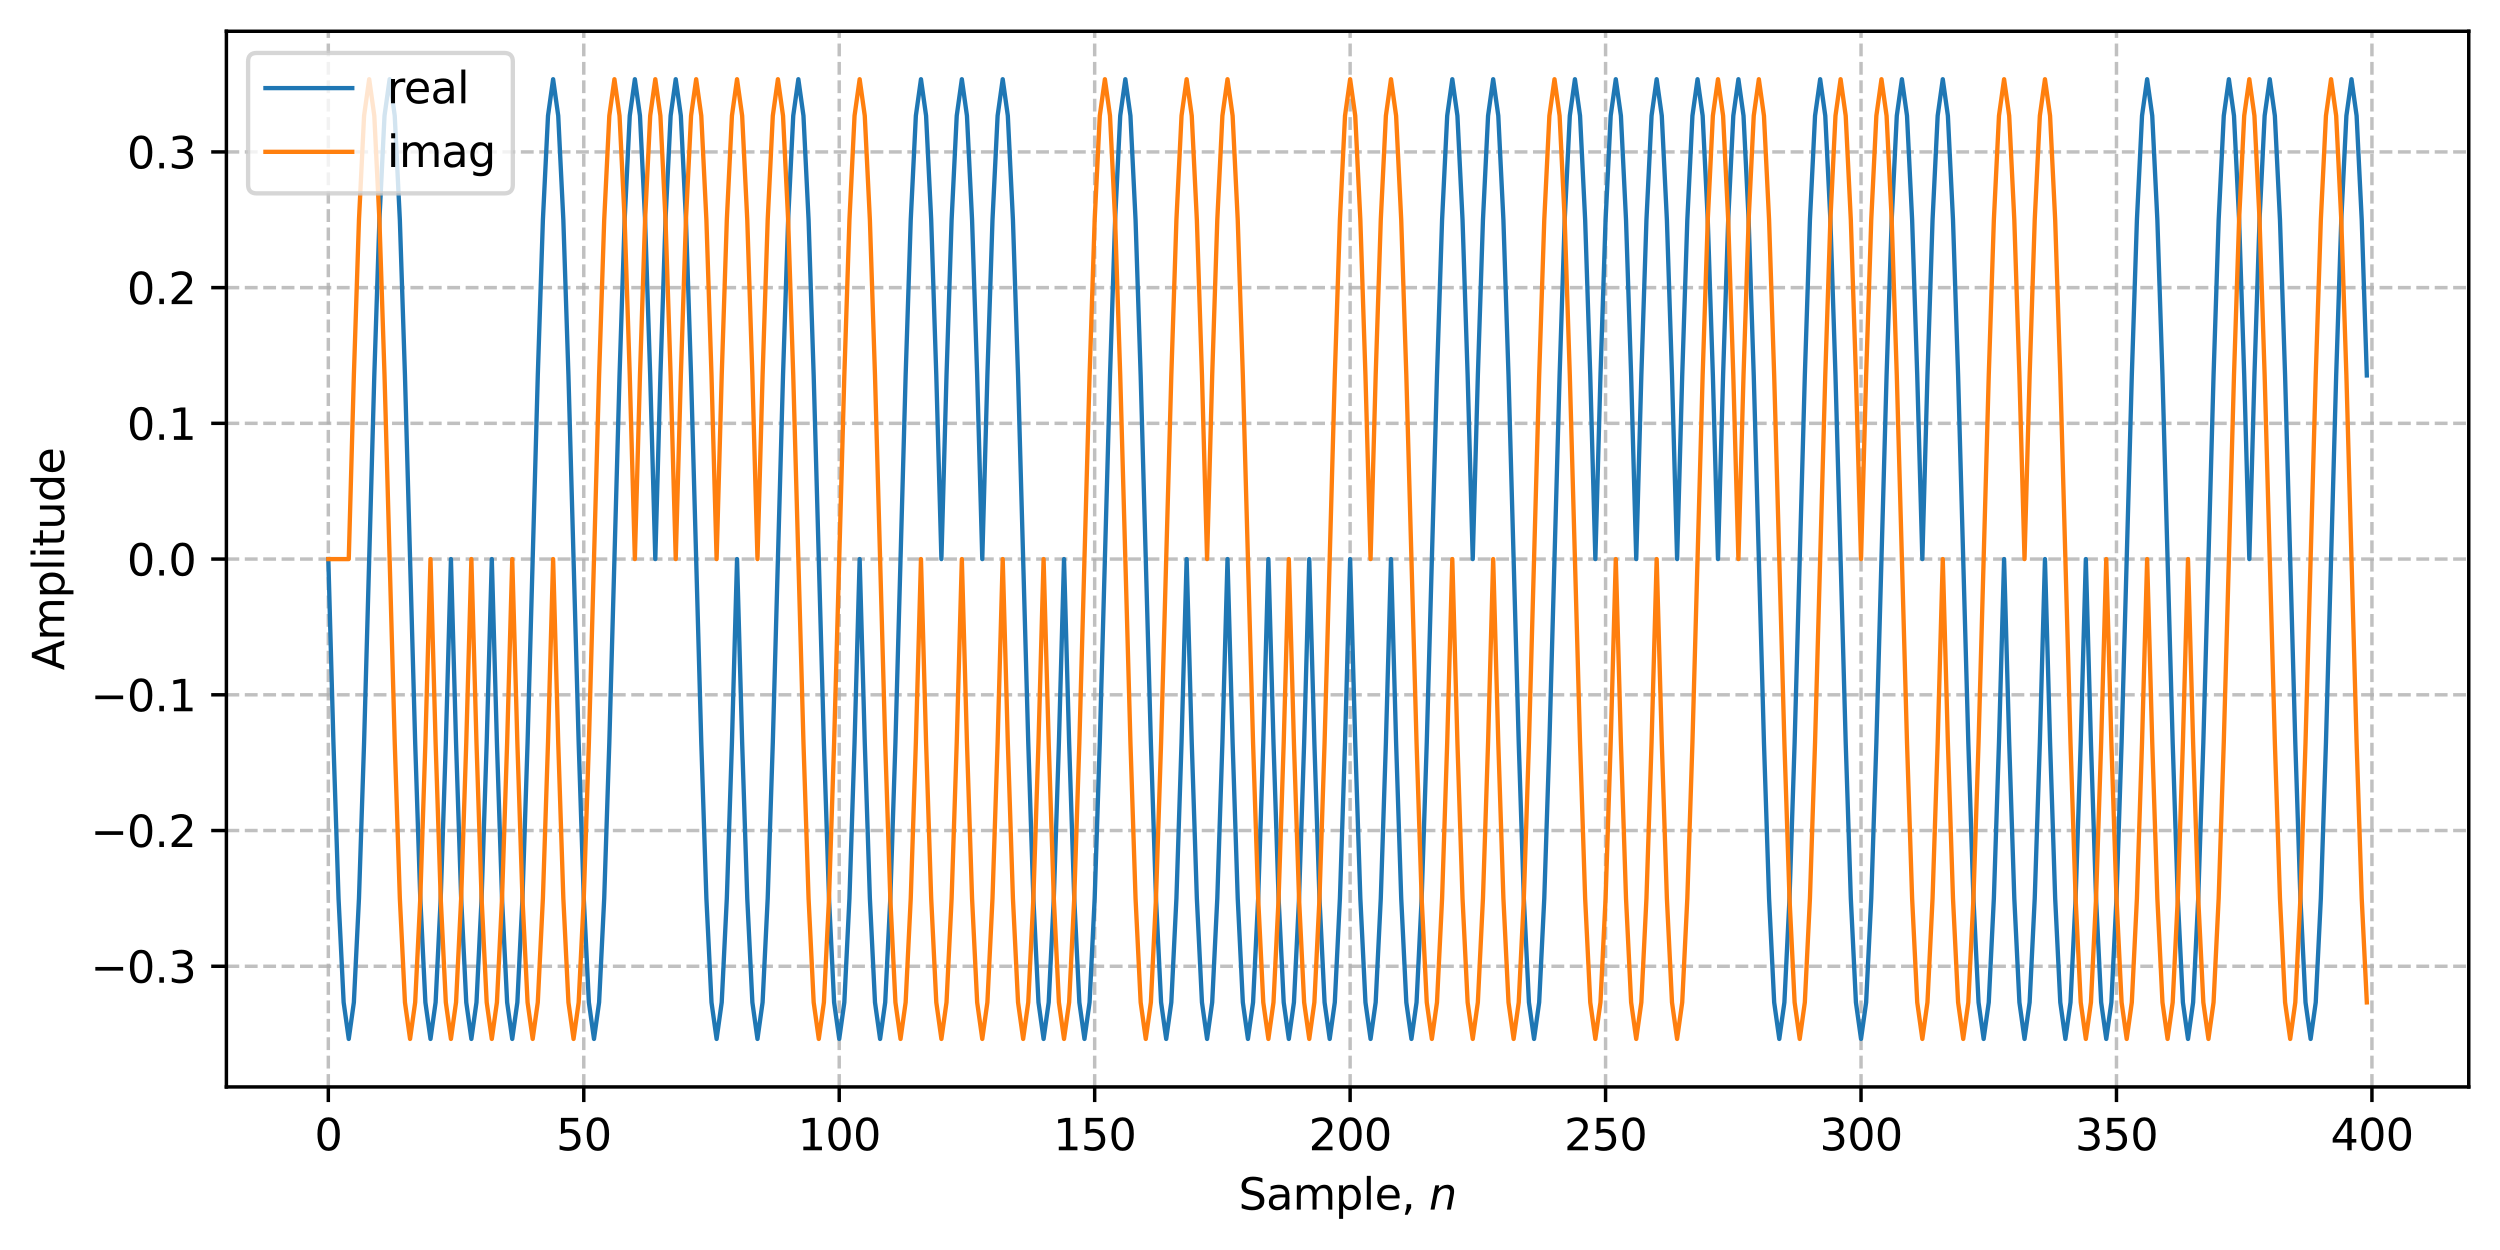 <?xml version="1.0" encoding="utf-8" standalone="no"?>
<!DOCTYPE svg PUBLIC "-//W3C//DTD SVG 1.1//EN"
  "http://www.w3.org/Graphics/SVG/1.1/DTD/svg11.dtd">
<svg xmlns:xlink="http://www.w3.org/1999/xlink" width="576pt" height="288pt" viewBox="0 0 576 288" xmlns="http://www.w3.org/2000/svg" version="1.1">
 <defs>
  <style type="text/css">*{stroke-linejoin: round; stroke-linecap: butt}</style>
 </defs>
 <g id="figure_1">
  <g id="patch_1">
   <path d="M 0 288 
L 576 288 
L 576 0 
L 0 0 
z
" style="fill: #ffffff"/>
  </g>
  <g id="axes_1">
   <g id="patch_2">
    <path d="M 52.161 250.422 
L 568.8 250.422 
L 568.8 7.2 
L 52.161 7.2 
z
" style="fill: #ffffff"/>
   </g>
   <g id="matplotlib.axis_1">
    <g id="xtick_1">
     <g id="line2d_1">
      <path d="M 75.645 250.422 
L 75.645 7.2 
" clip-path="url(#p9c94e90fe4)" style="fill: none; stroke-dasharray: 2.96,1.28; stroke-dashoffset: 0; stroke: #b0b0b0; stroke-opacity: 0.8; stroke-width: 0.8"/>
     </g>
     <g id="line2d_2">
      <defs>
       <path id="mfcb32448d5" d="M 0 0 
L 0 3.5 
" style="stroke: #000000; stroke-width: 0.8"/>
      </defs>
      <g>
       <use xlink:href="#mfcb32448d5" x="75.645" y="250.422" style="stroke: #000000; stroke-width: 0.8"/>
      </g>
     </g>
     <g id="text_1">
      <!-- 0 -->
      <g transform="translate(72.463 265.02) scale(0.1 -0.1)">
       <defs>
        <path id="DejaVuSans-30" d="M 2034 4250 
Q 1547 4250 1301 3770 
Q 1056 3291 1056 2328 
Q 1056 1369 1301 889 
Q 1547 409 2034 409 
Q 2525 409 2770 889 
Q 3016 1369 3016 2328 
Q 3016 3291 2770 3770 
Q 2525 4250 2034 4250 
z
M 2034 4750 
Q 2819 4750 3233 4129 
Q 3647 3509 3647 2328 
Q 3647 1150 3233 529 
Q 2819 -91 2034 -91 
Q 1250 -91 836 529 
Q 422 1150 422 2328 
Q 422 3509 836 4129 
Q 1250 4750 2034 4750 
z
" transform="scale(0.016)"/>
       </defs>
       <use xlink:href="#DejaVuSans-30"/>
      </g>
     </g>
    </g>
    <g id="xtick_2">
     <g id="line2d_3">
      <path d="M 134.501 250.422 
L 134.501 7.2 
" clip-path="url(#p9c94e90fe4)" style="fill: none; stroke-dasharray: 2.96,1.28; stroke-dashoffset: 0; stroke: #b0b0b0; stroke-opacity: 0.8; stroke-width: 0.8"/>
     </g>
     <g id="line2d_4">
      <g>
       <use xlink:href="#mfcb32448d5" x="134.501" y="250.422" style="stroke: #000000; stroke-width: 0.8"/>
      </g>
     </g>
     <g id="text_2">
      <!-- 50 -->
      <g transform="translate(128.138 265.02) scale(0.1 -0.1)">
       <defs>
        <path id="DejaVuSans-35" d="M 691 4666 
L 3169 4666 
L 3169 4134 
L 1269 4134 
L 1269 2991 
Q 1406 3038 1543 3061 
Q 1681 3084 1819 3084 
Q 2600 3084 3056 2656 
Q 3513 2228 3513 1497 
Q 3513 744 3044 326 
Q 2575 -91 1722 -91 
Q 1428 -91 1123 -41 
Q 819 9 494 109 
L 494 744 
Q 775 591 1075 516 
Q 1375 441 1709 441 
Q 2250 441 2565 725 
Q 2881 1009 2881 1497 
Q 2881 1984 2565 2268 
Q 2250 2553 1709 2553 
Q 1456 2553 1204 2497 
Q 953 2441 691 2322 
L 691 4666 
z
" transform="scale(0.016)"/>
       </defs>
       <use xlink:href="#DejaVuSans-35"/>
       <use xlink:href="#DejaVuSans-30" transform="translate(63.623 0)"/>
      </g>
     </g>
    </g>
    <g id="xtick_3">
     <g id="line2d_5">
      <path d="M 193.357 250.422 
L 193.357 7.2 
" clip-path="url(#p9c94e90fe4)" style="fill: none; stroke-dasharray: 2.96,1.28; stroke-dashoffset: 0; stroke: #b0b0b0; stroke-opacity: 0.8; stroke-width: 0.8"/>
     </g>
     <g id="line2d_6">
      <g>
       <use xlink:href="#mfcb32448d5" x="193.357" y="250.422" style="stroke: #000000; stroke-width: 0.8"/>
      </g>
     </g>
     <g id="text_3">
      <!-- 100 -->
      <g transform="translate(183.813 265.02) scale(0.1 -0.1)">
       <defs>
        <path id="DejaVuSans-31" d="M 794 531 
L 1825 531 
L 1825 4091 
L 703 3866 
L 703 4441 
L 1819 4666 
L 2450 4666 
L 2450 531 
L 3481 531 
L 3481 0 
L 794 0 
L 794 531 
z
" transform="scale(0.016)"/>
       </defs>
       <use xlink:href="#DejaVuSans-31"/>
       <use xlink:href="#DejaVuSans-30" transform="translate(63.623 0)"/>
       <use xlink:href="#DejaVuSans-30" transform="translate(127.246 0)"/>
      </g>
     </g>
    </g>
    <g id="xtick_4">
     <g id="line2d_7">
      <path d="M 252.213 250.422 
L 252.213 7.2 
" clip-path="url(#p9c94e90fe4)" style="fill: none; stroke-dasharray: 2.96,1.28; stroke-dashoffset: 0; stroke: #b0b0b0; stroke-opacity: 0.8; stroke-width: 0.8"/>
     </g>
     <g id="line2d_8">
      <g>
       <use xlink:href="#mfcb32448d5" x="252.213" y="250.422" style="stroke: #000000; stroke-width: 0.8"/>
      </g>
     </g>
     <g id="text_4">
      <!-- 150 -->
      <g transform="translate(242.669 265.02) scale(0.1 -0.1)">
       <use xlink:href="#DejaVuSans-31"/>
       <use xlink:href="#DejaVuSans-35" transform="translate(63.623 0)"/>
       <use xlink:href="#DejaVuSans-30" transform="translate(127.246 0)"/>
      </g>
     </g>
    </g>
    <g id="xtick_5">
     <g id="line2d_9">
      <path d="M 311.069 250.422 
L 311.069 7.2 
" clip-path="url(#p9c94e90fe4)" style="fill: none; stroke-dasharray: 2.96,1.28; stroke-dashoffset: 0; stroke: #b0b0b0; stroke-opacity: 0.8; stroke-width: 0.8"/>
     </g>
     <g id="line2d_10">
      <g>
       <use xlink:href="#mfcb32448d5" x="311.069" y="250.422" style="stroke: #000000; stroke-width: 0.8"/>
      </g>
     </g>
     <g id="text_5">
      <!-- 200 -->
      <g transform="translate(301.525 265.02) scale(0.1 -0.1)">
       <defs>
        <path id="DejaVuSans-32" d="M 1228 531 
L 3431 531 
L 3431 0 
L 469 0 
L 469 531 
Q 828 903 1448 1529 
Q 2069 2156 2228 2338 
Q 2531 2678 2651 2914 
Q 2772 3150 2772 3378 
Q 2772 3750 2511 3984 
Q 2250 4219 1831 4219 
Q 1534 4219 1204 4116 
Q 875 4013 500 3803 
L 500 4441 
Q 881 4594 1212 4672 
Q 1544 4750 1819 4750 
Q 2544 4750 2975 4387 
Q 3406 4025 3406 3419 
Q 3406 3131 3298 2873 
Q 3191 2616 2906 2266 
Q 2828 2175 2409 1742 
Q 1991 1309 1228 531 
z
" transform="scale(0.016)"/>
       </defs>
       <use xlink:href="#DejaVuSans-32"/>
       <use xlink:href="#DejaVuSans-30" transform="translate(63.623 0)"/>
       <use xlink:href="#DejaVuSans-30" transform="translate(127.246 0)"/>
      </g>
     </g>
    </g>
    <g id="xtick_6">
     <g id="line2d_11">
      <path d="M 369.925 250.422 
L 369.925 7.2 
" clip-path="url(#p9c94e90fe4)" style="fill: none; stroke-dasharray: 2.96,1.28; stroke-dashoffset: 0; stroke: #b0b0b0; stroke-opacity: 0.8; stroke-width: 0.8"/>
     </g>
     <g id="line2d_12">
      <g>
       <use xlink:href="#mfcb32448d5" x="369.925" y="250.422" style="stroke: #000000; stroke-width: 0.8"/>
      </g>
     </g>
     <g id="text_6">
      <!-- 250 -->
      <g transform="translate(360.381 265.02) scale(0.1 -0.1)">
       <use xlink:href="#DejaVuSans-32"/>
       <use xlink:href="#DejaVuSans-35" transform="translate(63.623 0)"/>
       <use xlink:href="#DejaVuSans-30" transform="translate(127.246 0)"/>
      </g>
     </g>
    </g>
    <g id="xtick_7">
     <g id="line2d_13">
      <path d="M 428.781 250.422 
L 428.781 7.2 
" clip-path="url(#p9c94e90fe4)" style="fill: none; stroke-dasharray: 2.96,1.28; stroke-dashoffset: 0; stroke: #b0b0b0; stroke-opacity: 0.8; stroke-width: 0.8"/>
     </g>
     <g id="line2d_14">
      <g>
       <use xlink:href="#mfcb32448d5" x="428.781" y="250.422" style="stroke: #000000; stroke-width: 0.8"/>
      </g>
     </g>
     <g id="text_7">
      <!-- 300 -->
      <g transform="translate(419.238 265.02) scale(0.1 -0.1)">
       <defs>
        <path id="DejaVuSans-33" d="M 2597 2516 
Q 3050 2419 3304 2112 
Q 3559 1806 3559 1356 
Q 3559 666 3084 287 
Q 2609 -91 1734 -91 
Q 1441 -91 1130 -33 
Q 819 25 488 141 
L 488 750 
Q 750 597 1062 519 
Q 1375 441 1716 441 
Q 2309 441 2620 675 
Q 2931 909 2931 1356 
Q 2931 1769 2642 2001 
Q 2353 2234 1838 2234 
L 1294 2234 
L 1294 2753 
L 1863 2753 
Q 2328 2753 2575 2939 
Q 2822 3125 2822 3475 
Q 2822 3834 2567 4026 
Q 2313 4219 1838 4219 
Q 1578 4219 1281 4162 
Q 984 4106 628 3988 
L 628 4550 
Q 988 4650 1302 4700 
Q 1616 4750 1894 4750 
Q 2613 4750 3031 4423 
Q 3450 4097 3450 3541 
Q 3450 3153 3228 2886 
Q 3006 2619 2597 2516 
z
" transform="scale(0.016)"/>
       </defs>
       <use xlink:href="#DejaVuSans-33"/>
       <use xlink:href="#DejaVuSans-30" transform="translate(63.623 0)"/>
       <use xlink:href="#DejaVuSans-30" transform="translate(127.246 0)"/>
      </g>
     </g>
    </g>
    <g id="xtick_8">
     <g id="line2d_15">
      <path d="M 487.637 250.422 
L 487.637 7.2 
" clip-path="url(#p9c94e90fe4)" style="fill: none; stroke-dasharray: 2.96,1.28; stroke-dashoffset: 0; stroke: #b0b0b0; stroke-opacity: 0.8; stroke-width: 0.8"/>
     </g>
     <g id="line2d_16">
      <g>
       <use xlink:href="#mfcb32448d5" x="487.637" y="250.422" style="stroke: #000000; stroke-width: 0.8"/>
      </g>
     </g>
     <g id="text_8">
      <!-- 350 -->
      <g transform="translate(478.094 265.02) scale(0.1 -0.1)">
       <use xlink:href="#DejaVuSans-33"/>
       <use xlink:href="#DejaVuSans-35" transform="translate(63.623 0)"/>
       <use xlink:href="#DejaVuSans-30" transform="translate(127.246 0)"/>
      </g>
     </g>
    </g>
    <g id="xtick_9">
     <g id="line2d_17">
      <path d="M 546.494 250.422 
L 546.494 7.2 
" clip-path="url(#p9c94e90fe4)" style="fill: none; stroke-dasharray: 2.96,1.28; stroke-dashoffset: 0; stroke: #b0b0b0; stroke-opacity: 0.8; stroke-width: 0.8"/>
     </g>
     <g id="line2d_18">
      <g>
       <use xlink:href="#mfcb32448d5" x="546.494" y="250.422" style="stroke: #000000; stroke-width: 0.8"/>
      </g>
     </g>
     <g id="text_9">
      <!-- 400 -->
      <g transform="translate(536.95 265.02) scale(0.1 -0.1)">
       <defs>
        <path id="DejaVuSans-34" d="M 2419 4116 
L 825 1625 
L 2419 1625 
L 2419 4116 
z
M 2253 4666 
L 3047 4666 
L 3047 1625 
L 3713 1625 
L 3713 1100 
L 3047 1100 
L 3047 0 
L 2419 0 
L 2419 1100 
L 313 1100 
L 313 1709 
L 2253 4666 
z
" transform="scale(0.016)"/>
       </defs>
       <use xlink:href="#DejaVuSans-34"/>
       <use xlink:href="#DejaVuSans-30" transform="translate(63.623 0)"/>
       <use xlink:href="#DejaVuSans-30" transform="translate(127.246 0)"/>
      </g>
     </g>
    </g>
    <g id="text_10">
     <!-- Sample, $n$ -->
     <g transform="translate(285.38 278.7) scale(0.1 -0.1)">
      <defs>
       <path id="DejaVuSans-53" d="M 3425 4513 
L 3425 3897 
Q 3066 4069 2747 4153 
Q 2428 4238 2131 4238 
Q 1616 4238 1336 4038 
Q 1056 3838 1056 3469 
Q 1056 3159 1242 3001 
Q 1428 2844 1947 2747 
L 2328 2669 
Q 3034 2534 3370 2195 
Q 3706 1856 3706 1288 
Q 3706 609 3251 259 
Q 2797 -91 1919 -91 
Q 1588 -91 1214 -16 
Q 841 59 441 206 
L 441 856 
Q 825 641 1194 531 
Q 1563 422 1919 422 
Q 2459 422 2753 634 
Q 3047 847 3047 1241 
Q 3047 1584 2836 1778 
Q 2625 1972 2144 2069 
L 1759 2144 
Q 1053 2284 737 2584 
Q 422 2884 422 3419 
Q 422 4038 858 4394 
Q 1294 4750 2059 4750 
Q 2388 4750 2728 4690 
Q 3069 4631 3425 4513 
z
" transform="scale(0.016)"/>
       <path id="DejaVuSans-61" d="M 2194 1759 
Q 1497 1759 1228 1600 
Q 959 1441 959 1056 
Q 959 750 1161 570 
Q 1363 391 1709 391 
Q 2188 391 2477 730 
Q 2766 1069 2766 1631 
L 2766 1759 
L 2194 1759 
z
M 3341 1997 
L 3341 0 
L 2766 0 
L 2766 531 
Q 2569 213 2275 61 
Q 1981 -91 1556 -91 
Q 1019 -91 701 211 
Q 384 513 384 1019 
Q 384 1609 779 1909 
Q 1175 2209 1959 2209 
L 2766 2209 
L 2766 2266 
Q 2766 2663 2505 2880 
Q 2244 3097 1772 3097 
Q 1472 3097 1187 3025 
Q 903 2953 641 2809 
L 641 3341 
Q 956 3463 1253 3523 
Q 1550 3584 1831 3584 
Q 2591 3584 2966 3190 
Q 3341 2797 3341 1997 
z
" transform="scale(0.016)"/>
       <path id="DejaVuSans-6d" d="M 3328 2828 
Q 3544 3216 3844 3400 
Q 4144 3584 4550 3584 
Q 5097 3584 5394 3201 
Q 5691 2819 5691 2113 
L 5691 0 
L 5113 0 
L 5113 2094 
Q 5113 2597 4934 2840 
Q 4756 3084 4391 3084 
Q 3944 3084 3684 2787 
Q 3425 2491 3425 1978 
L 3425 0 
L 2847 0 
L 2847 2094 
Q 2847 2600 2669 2842 
Q 2491 3084 2119 3084 
Q 1678 3084 1418 2786 
Q 1159 2488 1159 1978 
L 1159 0 
L 581 0 
L 581 3500 
L 1159 3500 
L 1159 2956 
Q 1356 3278 1631 3431 
Q 1906 3584 2284 3584 
Q 2666 3584 2933 3390 
Q 3200 3197 3328 2828 
z
" transform="scale(0.016)"/>
       <path id="DejaVuSans-70" d="M 1159 525 
L 1159 -1331 
L 581 -1331 
L 581 3500 
L 1159 3500 
L 1159 2969 
Q 1341 3281 1617 3432 
Q 1894 3584 2278 3584 
Q 2916 3584 3314 3078 
Q 3713 2572 3713 1747 
Q 3713 922 3314 415 
Q 2916 -91 2278 -91 
Q 1894 -91 1617 61 
Q 1341 213 1159 525 
z
M 3116 1747 
Q 3116 2381 2855 2742 
Q 2594 3103 2138 3103 
Q 1681 3103 1420 2742 
Q 1159 2381 1159 1747 
Q 1159 1113 1420 752 
Q 1681 391 2138 391 
Q 2594 391 2855 752 
Q 3116 1113 3116 1747 
z
" transform="scale(0.016)"/>
       <path id="DejaVuSans-6c" d="M 603 4863 
L 1178 4863 
L 1178 0 
L 603 0 
L 603 4863 
z
" transform="scale(0.016)"/>
       <path id="DejaVuSans-65" d="M 3597 1894 
L 3597 1613 
L 953 1613 
Q 991 1019 1311 708 
Q 1631 397 2203 397 
Q 2534 397 2845 478 
Q 3156 559 3463 722 
L 3463 178 
Q 3153 47 2828 -22 
Q 2503 -91 2169 -91 
Q 1331 -91 842 396 
Q 353 884 353 1716 
Q 353 2575 817 3079 
Q 1281 3584 2069 3584 
Q 2775 3584 3186 3129 
Q 3597 2675 3597 1894 
z
M 3022 2063 
Q 3016 2534 2758 2815 
Q 2500 3097 2075 3097 
Q 1594 3097 1305 2825 
Q 1016 2553 972 2059 
L 3022 2063 
z
" transform="scale(0.016)"/>
       <path id="DejaVuSans-2c" d="M 750 794 
L 1409 794 
L 1409 256 
L 897 -744 
L 494 -744 
L 750 256 
L 750 794 
z
" transform="scale(0.016)"/>
       <path id="DejaVuSans-20" transform="scale(0.016)"/>
       <path id="DejaVuSans-Oblique-6e" d="M 3566 2113 
L 3156 0 
L 2578 0 
L 2988 2091 
Q 3016 2238 3031 2350 
Q 3047 2463 3047 2528 
Q 3047 2791 2881 2937 
Q 2716 3084 2419 3084 
Q 1956 3084 1622 2776 
Q 1288 2469 1184 1941 
L 800 0 
L 225 0 
L 903 3500 
L 1478 3500 
L 1363 2950 
Q 1603 3253 1940 3418 
Q 2278 3584 2650 3584 
Q 3113 3584 3367 3334 
Q 3622 3084 3622 2631 
Q 3622 2519 3608 2391 
Q 3594 2263 3566 2113 
z
" transform="scale(0.016)"/>
      </defs>
      <use xlink:href="#DejaVuSans-53" transform="translate(0 0.016)"/>
      <use xlink:href="#DejaVuSans-61" transform="translate(63.477 0.016)"/>
      <use xlink:href="#DejaVuSans-6d" transform="translate(124.756 0.016)"/>
      <use xlink:href="#DejaVuSans-70" transform="translate(222.168 0.016)"/>
      <use xlink:href="#DejaVuSans-6c" transform="translate(285.645 0.016)"/>
      <use xlink:href="#DejaVuSans-65" transform="translate(313.428 0.016)"/>
      <use xlink:href="#DejaVuSans-2c" transform="translate(374.951 0.016)"/>
      <use xlink:href="#DejaVuSans-20" transform="translate(406.738 0.016)"/>
      <use xlink:href="#DejaVuSans-Oblique-6e" transform="translate(438.525 0.016)"/>
     </g>
    </g>
   </g>
   <g id="matplotlib.axis_2">
    <g id="ytick_1">
     <g id="line2d_19">
      <path d="M 52.161 222.62 
L 568.8 222.62 
" clip-path="url(#p9c94e90fe4)" style="fill: none; stroke-dasharray: 2.96,1.28; stroke-dashoffset: 0; stroke: #b0b0b0; stroke-opacity: 0.8; stroke-width: 0.8"/>
     </g>
     <g id="line2d_20">
      <defs>
       <path id="m2799b8d98d" d="M 0 0 
L -3.5 0 
" style="stroke: #000000; stroke-width: 0.8"/>
      </defs>
      <g>
       <use xlink:href="#m2799b8d98d" x="52.161" y="222.62" style="stroke: #000000; stroke-width: 0.8"/>
      </g>
     </g>
     <g id="text_11">
      <!-- −0.3 -->
      <g transform="translate(20.878 226.42) scale(0.1 -0.1)">
       <defs>
        <path id="DejaVuSans-2212" d="M 678 2272 
L 4684 2272 
L 4684 1741 
L 678 1741 
L 678 2272 
z
" transform="scale(0.016)"/>
        <path id="DejaVuSans-2e" d="M 684 794 
L 1344 794 
L 1344 0 
L 684 0 
L 684 794 
z
" transform="scale(0.016)"/>
       </defs>
       <use xlink:href="#DejaVuSans-2212"/>
       <use xlink:href="#DejaVuSans-30" transform="translate(83.789 0)"/>
       <use xlink:href="#DejaVuSans-2e" transform="translate(147.412 0)"/>
       <use xlink:href="#DejaVuSans-33" transform="translate(179.199 0)"/>
      </g>
     </g>
    </g>
    <g id="ytick_2">
     <g id="line2d_21">
      <path d="M 52.161 191.351 
L 568.8 191.351 
" clip-path="url(#p9c94e90fe4)" style="fill: none; stroke-dasharray: 2.96,1.28; stroke-dashoffset: 0; stroke: #b0b0b0; stroke-opacity: 0.8; stroke-width: 0.8"/>
     </g>
     <g id="line2d_22">
      <g>
       <use xlink:href="#m2799b8d98d" x="52.161" y="191.351" style="stroke: #000000; stroke-width: 0.8"/>
      </g>
     </g>
     <g id="text_12">
      <!-- −0.2 -->
      <g transform="translate(20.878 195.15) scale(0.1 -0.1)">
       <use xlink:href="#DejaVuSans-2212"/>
       <use xlink:href="#DejaVuSans-30" transform="translate(83.789 0)"/>
       <use xlink:href="#DejaVuSans-2e" transform="translate(147.412 0)"/>
       <use xlink:href="#DejaVuSans-32" transform="translate(179.199 0)"/>
      </g>
     </g>
    </g>
    <g id="ytick_3">
     <g id="line2d_23">
      <path d="M 52.161 160.081 
L 568.8 160.081 
" clip-path="url(#p9c94e90fe4)" style="fill: none; stroke-dasharray: 2.96,1.28; stroke-dashoffset: 0; stroke: #b0b0b0; stroke-opacity: 0.8; stroke-width: 0.8"/>
     </g>
     <g id="line2d_24">
      <g>
       <use xlink:href="#m2799b8d98d" x="52.161" y="160.081" style="stroke: #000000; stroke-width: 0.8"/>
      </g>
     </g>
     <g id="text_13">
      <!-- −0.1 -->
      <g transform="translate(20.878 163.88) scale(0.1 -0.1)">
       <use xlink:href="#DejaVuSans-2212"/>
       <use xlink:href="#DejaVuSans-30" transform="translate(83.789 0)"/>
       <use xlink:href="#DejaVuSans-2e" transform="translate(147.412 0)"/>
       <use xlink:href="#DejaVuSans-31" transform="translate(179.199 0)"/>
      </g>
     </g>
    </g>
    <g id="ytick_4">
     <g id="line2d_25">
      <path d="M 52.161 128.811 
L 568.8 128.811 
" clip-path="url(#p9c94e90fe4)" style="fill: none; stroke-dasharray: 2.96,1.28; stroke-dashoffset: 0; stroke: #b0b0b0; stroke-opacity: 0.8; stroke-width: 0.8"/>
     </g>
     <g id="line2d_26">
      <g>
       <use xlink:href="#m2799b8d98d" x="52.161" y="128.811" style="stroke: #000000; stroke-width: 0.8"/>
      </g>
     </g>
     <g id="text_14">
      <!-- 0.0 -->
      <g transform="translate(29.258 132.61) scale(0.1 -0.1)">
       <use xlink:href="#DejaVuSans-30"/>
       <use xlink:href="#DejaVuSans-2e" transform="translate(63.623 0)"/>
       <use xlink:href="#DejaVuSans-30" transform="translate(95.41 0)"/>
      </g>
     </g>
    </g>
    <g id="ytick_5">
     <g id="line2d_27">
      <path d="M 52.161 97.541 
L 568.8 97.541 
" clip-path="url(#p9c94e90fe4)" style="fill: none; stroke-dasharray: 2.96,1.28; stroke-dashoffset: 0; stroke: #b0b0b0; stroke-opacity: 0.8; stroke-width: 0.8"/>
     </g>
     <g id="line2d_28">
      <g>
       <use xlink:href="#m2799b8d98d" x="52.161" y="97.541" style="stroke: #000000; stroke-width: 0.8"/>
      </g>
     </g>
     <g id="text_15">
      <!-- 0.1 -->
      <g transform="translate(29.258 101.34) scale(0.1 -0.1)">
       <use xlink:href="#DejaVuSans-30"/>
       <use xlink:href="#DejaVuSans-2e" transform="translate(63.623 0)"/>
       <use xlink:href="#DejaVuSans-31" transform="translate(95.41 0)"/>
      </g>
     </g>
    </g>
    <g id="ytick_6">
     <g id="line2d_29">
      <path d="M 52.161 66.271 
L 568.8 66.271 
" clip-path="url(#p9c94e90fe4)" style="fill: none; stroke-dasharray: 2.96,1.28; stroke-dashoffset: 0; stroke: #b0b0b0; stroke-opacity: 0.8; stroke-width: 0.8"/>
     </g>
     <g id="line2d_30">
      <g>
       <use xlink:href="#m2799b8d98d" x="52.161" y="66.271" style="stroke: #000000; stroke-width: 0.8"/>
      </g>
     </g>
     <g id="text_16">
      <!-- 0.2 -->
      <g transform="translate(29.258 70.071) scale(0.1 -0.1)">
       <use xlink:href="#DejaVuSans-30"/>
       <use xlink:href="#DejaVuSans-2e" transform="translate(63.623 0)"/>
       <use xlink:href="#DejaVuSans-32" transform="translate(95.41 0)"/>
      </g>
     </g>
    </g>
    <g id="ytick_7">
     <g id="line2d_31">
      <path d="M 52.161 35.002 
L 568.8 35.002 
" clip-path="url(#p9c94e90fe4)" style="fill: none; stroke-dasharray: 2.96,1.28; stroke-dashoffset: 0; stroke: #b0b0b0; stroke-opacity: 0.8; stroke-width: 0.8"/>
     </g>
     <g id="line2d_32">
      <g>
       <use xlink:href="#m2799b8d98d" x="52.161" y="35.002" style="stroke: #000000; stroke-width: 0.8"/>
      </g>
     </g>
     <g id="text_17">
      <!-- 0.3 -->
      <g transform="translate(29.258 38.801) scale(0.1 -0.1)">
       <use xlink:href="#DejaVuSans-30"/>
       <use xlink:href="#DejaVuSans-2e" transform="translate(63.623 0)"/>
       <use xlink:href="#DejaVuSans-33" transform="translate(95.41 0)"/>
      </g>
     </g>
    </g>
    <g id="text_18">
     <!-- Amplitude -->
     <g transform="translate(14.798 154.434) rotate(-90) scale(0.1 -0.1)">
      <defs>
       <path id="DejaVuSans-41" d="M 2188 4044 
L 1331 1722 
L 3047 1722 
L 2188 4044 
z
M 1831 4666 
L 2547 4666 
L 4325 0 
L 3669 0 
L 3244 1197 
L 1141 1197 
L 716 0 
L 50 0 
L 1831 4666 
z
" transform="scale(0.016)"/>
       <path id="DejaVuSans-69" d="M 603 3500 
L 1178 3500 
L 1178 0 
L 603 0 
L 603 3500 
z
M 603 4863 
L 1178 4863 
L 1178 4134 
L 603 4134 
L 603 4863 
z
" transform="scale(0.016)"/>
       <path id="DejaVuSans-74" d="M 1172 4494 
L 1172 3500 
L 2356 3500 
L 2356 3053 
L 1172 3053 
L 1172 1153 
Q 1172 725 1289 603 
Q 1406 481 1766 481 
L 2356 481 
L 2356 0 
L 1766 0 
Q 1100 0 847 248 
Q 594 497 594 1153 
L 594 3053 
L 172 3053 
L 172 3500 
L 594 3500 
L 594 4494 
L 1172 4494 
z
" transform="scale(0.016)"/>
       <path id="DejaVuSans-75" d="M 544 1381 
L 544 3500 
L 1119 3500 
L 1119 1403 
Q 1119 906 1312 657 
Q 1506 409 1894 409 
Q 2359 409 2629 706 
Q 2900 1003 2900 1516 
L 2900 3500 
L 3475 3500 
L 3475 0 
L 2900 0 
L 2900 538 
Q 2691 219 2414 64 
Q 2138 -91 1772 -91 
Q 1169 -91 856 284 
Q 544 659 544 1381 
z
M 1991 3584 
L 1991 3584 
z
" transform="scale(0.016)"/>
       <path id="DejaVuSans-64" d="M 2906 2969 
L 2906 4863 
L 3481 4863 
L 3481 0 
L 2906 0 
L 2906 525 
Q 2725 213 2448 61 
Q 2172 -91 1784 -91 
Q 1150 -91 751 415 
Q 353 922 353 1747 
Q 353 2572 751 3078 
Q 1150 3584 1784 3584 
Q 2172 3584 2448 3432 
Q 2725 3281 2906 2969 
z
M 947 1747 
Q 947 1113 1208 752 
Q 1469 391 1925 391 
Q 2381 391 2643 752 
Q 2906 1113 2906 1747 
Q 2906 2381 2643 2742 
Q 2381 3103 1925 3103 
Q 1469 3103 1208 2742 
Q 947 2381 947 1747 
z
" transform="scale(0.016)"/>
      </defs>
      <use xlink:href="#DejaVuSans-41"/>
      <use xlink:href="#DejaVuSans-6d" transform="translate(68.408 0)"/>
      <use xlink:href="#DejaVuSans-70" transform="translate(165.82 0)"/>
      <use xlink:href="#DejaVuSans-6c" transform="translate(229.297 0)"/>
      <use xlink:href="#DejaVuSans-69" transform="translate(257.08 0)"/>
      <use xlink:href="#DejaVuSans-74" transform="translate(284.863 0)"/>
      <use xlink:href="#DejaVuSans-75" transform="translate(324.072 0)"/>
      <use xlink:href="#DejaVuSans-64" transform="translate(387.451 0)"/>
      <use xlink:href="#DejaVuSans-65" transform="translate(450.928 0)"/>
     </g>
    </g>
   </g>
   <g id="line2d_33">
    <path d="M 75.645 128.811 
L 76.822 171.119 
L 77.999 206.985 
L 79.176 230.951 
L 80.353 239.366 
L 81.53 230.951 
L 82.707 206.985 
L 83.884 171.119 
L 86.239 86.503 
L 87.416 50.636 
L 88.593 26.671 
L 89.77 18.256 
L 90.947 26.671 
L 92.124 50.636 
L 93.301 86.503 
L 95.656 171.119 
L 96.833 206.985 
L 98.01 230.951 
L 99.187 239.366 
L 100.364 230.951 
L 101.541 206.985 
L 102.718 171.119 
L 103.895 128.811 
L 105.073 171.119 
L 106.25 206.985 
L 107.427 230.951 
L 108.604 239.366 
L 109.781 230.951 
L 110.958 206.985 
L 112.135 171.119 
L 113.312 128.811 
L 114.49 171.119 
L 115.667 206.985 
L 116.844 230.951 
L 118.021 239.366 
L 119.198 230.951 
L 120.375 206.985 
L 121.552 171.119 
L 123.907 86.503 
L 125.084 50.636 
L 126.261 26.671 
L 127.438 18.256 
L 128.615 26.671 
L 129.792 50.636 
L 130.969 86.503 
L 133.324 171.119 
L 134.501 206.985 
L 135.678 230.951 
L 136.855 239.366 
L 138.032 230.951 
L 139.209 206.985 
L 140.386 171.119 
L 142.741 86.503 
L 143.918 50.636 
L 145.095 26.671 
L 146.272 18.256 
L 147.449 26.671 
L 148.626 50.636 
L 149.803 86.503 
L 150.98 128.811 
L 152.157 86.503 
L 153.335 50.636 
L 154.512 26.671 
L 155.689 18.256 
L 156.866 26.671 
L 158.043 50.636 
L 159.22 86.503 
L 161.574 171.119 
L 162.752 206.985 
L 163.929 230.951 
L 165.106 239.366 
L 166.283 230.951 
L 167.46 206.985 
L 168.637 171.119 
L 169.814 128.811 
L 170.991 171.119 
L 172.169 206.985 
L 173.346 230.951 
L 174.523 239.366 
L 175.7 230.951 
L 176.877 206.985 
L 178.054 171.119 
L 180.408 86.503 
L 181.586 50.636 
L 182.763 26.671 
L 183.94 18.256 
L 185.117 26.671 
L 186.294 50.636 
L 187.471 86.503 
L 189.825 171.119 
L 191.003 206.985 
L 192.18 230.951 
L 193.357 239.366 
L 194.534 230.951 
L 195.711 206.985 
L 196.888 171.119 
L 198.065 128.811 
L 199.242 171.119 
L 200.42 206.985 
L 201.597 230.951 
L 202.774 239.366 
L 203.951 230.951 
L 205.128 206.985 
L 206.305 171.119 
L 208.659 86.503 
L 209.836 50.636 
L 211.014 26.671 
L 212.191 18.256 
L 213.368 26.671 
L 214.545 50.636 
L 215.722 86.503 
L 216.899 128.811 
L 218.076 86.503 
L 219.253 50.636 
L 220.431 26.671 
L 221.608 18.256 
L 222.785 26.671 
L 223.962 50.636 
L 225.139 86.503 
L 226.316 128.811 
L 227.493 86.503 
L 228.67 50.636 
L 229.848 26.671 
L 231.025 18.256 
L 232.202 26.671 
L 233.379 50.636 
L 234.556 86.503 
L 236.91 171.119 
L 238.087 206.985 
L 239.265 230.951 
L 240.442 239.366 
L 241.619 230.951 
L 242.796 206.985 
L 243.973 171.119 
L 245.15 128.811 
L 246.327 171.119 
L 247.504 206.985 
L 248.682 230.951 
L 249.859 239.366 
L 251.036 230.951 
L 252.213 206.985 
L 253.39 171.119 
L 255.744 86.503 
L 256.921 50.636 
L 258.099 26.671 
L 259.276 18.256 
L 260.453 26.671 
L 261.63 50.636 
L 262.807 86.503 
L 265.161 171.119 
L 266.338 206.985 
L 267.515 230.951 
L 268.693 239.366 
L 269.87 230.951 
L 271.047 206.985 
L 272.224 171.119 
L 273.401 128.811 
L 274.578 171.119 
L 275.755 206.985 
L 276.932 230.951 
L 278.11 239.366 
L 279.287 230.951 
L 280.464 206.985 
L 281.641 171.119 
L 282.818 128.811 
L 283.995 171.119 
L 285.172 206.985 
L 286.349 230.951 
L 287.527 239.366 
L 288.704 230.951 
L 289.881 206.985 
L 291.058 171.119 
L 292.235 128.811 
L 293.412 171.119 
L 294.589 206.985 
L 295.766 230.951 
L 296.944 239.366 
L 298.121 230.951 
L 299.298 206.985 
L 300.475 171.119 
L 301.652 128.811 
L 302.829 171.119 
L 304.006 206.985 
L 305.183 230.951 
L 306.361 239.366 
L 307.538 230.951 
L 308.715 206.985 
L 309.892 171.119 
L 311.069 128.811 
L 312.246 171.119 
L 313.423 206.985 
L 314.6 230.951 
L 315.778 239.366 
L 316.955 230.951 
L 318.132 206.985 
L 319.309 171.119 
L 320.486 128.811 
L 321.663 171.119 
L 322.84 206.985 
L 324.017 230.951 
L 325.195 239.366 
L 326.372 230.951 
L 327.549 206.985 
L 328.726 171.119 
L 331.08 86.503 
L 332.257 50.636 
L 333.434 26.671 
L 334.611 18.256 
L 335.789 26.671 
L 336.966 50.636 
L 338.143 86.503 
L 339.32 128.811 
L 340.497 86.503 
L 341.674 50.636 
L 342.851 26.671 
L 344.028 18.256 
L 345.206 26.671 
L 346.383 50.636 
L 347.56 86.503 
L 349.914 171.119 
L 351.091 206.985 
L 352.268 230.951 
L 353.445 239.366 
L 354.623 230.951 
L 355.8 206.985 
L 356.977 171.119 
L 359.331 86.503 
L 360.508 50.636 
L 361.685 26.671 
L 362.862 18.256 
L 364.04 26.671 
L 365.217 50.636 
L 366.394 86.503 
L 367.571 128.811 
L 368.748 86.503 
L 369.925 50.636 
L 371.102 26.671 
L 372.279 18.256 
L 373.457 26.671 
L 374.634 50.636 
L 375.811 86.503 
L 376.988 128.811 
L 378.165 86.503 
L 379.342 50.636 
L 380.519 26.671 
L 381.696 18.256 
L 382.874 26.671 
L 384.051 50.636 
L 385.228 86.503 
L 386.405 128.811 
L 387.582 86.503 
L 388.759 50.636 
L 389.936 26.671 
L 391.113 18.256 
L 392.29 26.671 
L 393.468 50.636 
L 394.645 86.503 
L 395.822 128.811 
L 396.999 86.503 
L 398.176 50.636 
L 399.353 26.671 
L 400.53 18.256 
L 401.707 26.671 
L 402.885 50.636 
L 404.062 86.503 
L 406.416 171.119 
L 407.593 206.985 
L 408.77 230.951 
L 409.947 239.366 
L 411.124 230.951 
L 412.302 206.985 
L 413.479 171.119 
L 415.833 86.503 
L 417.01 50.636 
L 418.187 26.671 
L 419.364 18.256 
L 420.541 26.671 
L 421.719 50.636 
L 422.896 86.503 
L 425.25 171.119 
L 426.427 206.985 
L 427.604 230.951 
L 428.781 239.366 
L 429.958 230.951 
L 431.136 206.985 
L 432.313 171.119 
L 434.667 86.503 
L 435.844 50.636 
L 437.021 26.671 
L 438.198 18.256 
L 439.375 26.671 
L 440.553 50.636 
L 441.73 86.503 
L 442.907 128.811 
L 444.084 86.503 
L 445.261 50.636 
L 446.438 26.671 
L 447.615 18.256 
L 448.792 26.671 
L 449.969 50.636 
L 451.147 86.503 
L 453.501 171.119 
L 454.678 206.985 
L 455.855 230.951 
L 457.032 239.366 
L 458.209 230.951 
L 459.386 206.985 
L 460.564 171.119 
L 461.741 128.811 
L 462.918 171.119 
L 464.095 206.985 
L 465.272 230.951 
L 466.449 239.366 
L 467.626 230.951 
L 468.803 206.985 
L 469.981 171.119 
L 471.158 128.811 
L 472.335 171.119 
L 473.512 206.985 
L 474.689 230.951 
L 475.866 239.366 
L 477.043 230.951 
L 478.22 206.985 
L 479.398 171.119 
L 480.575 128.811 
L 481.752 171.119 
L 482.929 206.985 
L 484.106 230.951 
L 485.283 239.366 
L 486.46 230.951 
L 487.637 206.985 
L 488.815 171.119 
L 491.169 86.503 
L 492.346 50.636 
L 493.523 26.671 
L 494.7 18.256 
L 495.877 26.671 
L 497.054 50.636 
L 498.232 86.503 
L 500.586 171.119 
L 501.763 206.985 
L 502.94 230.951 
L 504.117 239.366 
L 505.294 230.951 
L 506.471 206.985 
L 507.648 171.119 
L 510.003 86.503 
L 511.18 50.636 
L 512.357 26.671 
L 513.534 18.256 
L 514.711 26.671 
L 515.888 50.636 
L 517.065 86.503 
L 518.243 128.811 
L 519.42 86.503 
L 520.597 50.636 
L 521.774 26.671 
L 522.951 18.256 
L 524.128 26.671 
L 525.305 50.636 
L 526.482 86.503 
L 528.837 171.119 
L 530.014 206.985 
L 531.191 230.951 
L 532.368 239.366 
L 533.545 230.951 
L 534.722 206.985 
L 535.899 171.119 
L 538.254 86.503 
L 539.431 50.636 
L 540.608 26.671 
L 541.785 18.256 
L 542.962 26.671 
L 544.139 50.636 
L 545.316 86.503 
L 545.316 86.503 
" clip-path="url(#p9c94e90fe4)" style="fill: none; stroke: #1f77b4; stroke-linecap: square"/>
   </g>
   <g id="line2d_34">
    <path d="M 75.645 128.811 
L 80.353 128.811 
L 81.53 86.503 
L 82.707 50.636 
L 83.884 26.671 
L 85.062 18.256 
L 86.239 26.671 
L 87.416 50.636 
L 88.593 86.503 
L 90.947 171.119 
L 92.124 206.985 
L 93.301 230.951 
L 94.478 239.366 
L 95.656 230.951 
L 96.833 206.985 
L 98.01 171.119 
L 99.187 128.811 
L 100.364 171.119 
L 101.541 206.985 
L 102.718 230.951 
L 103.895 239.366 
L 105.073 230.951 
L 106.25 206.985 
L 107.427 171.119 
L 108.604 128.811 
L 109.781 171.119 
L 110.958 206.985 
L 112.135 230.951 
L 113.312 239.366 
L 114.49 230.951 
L 115.667 206.985 
L 116.844 171.119 
L 118.021 128.811 
L 119.198 171.119 
L 120.375 206.985 
L 121.552 230.951 
L 122.729 239.366 
L 123.907 230.951 
L 125.084 206.985 
L 126.261 171.119 
L 127.438 128.811 
L 128.615 171.119 
L 129.792 206.985 
L 130.969 230.951 
L 132.146 239.366 
L 133.324 230.951 
L 134.501 206.985 
L 135.678 171.119 
L 138.032 86.503 
L 139.209 50.636 
L 140.386 26.671 
L 141.563 18.256 
L 142.741 26.671 
L 143.918 50.636 
L 145.095 86.503 
L 146.272 128.811 
L 147.449 86.503 
L 148.626 50.636 
L 149.803 26.671 
L 150.98 18.256 
L 152.157 26.671 
L 153.335 50.636 
L 154.512 86.503 
L 155.689 128.811 
L 156.866 86.503 
L 158.043 50.636 
L 159.22 26.671 
L 160.397 18.256 
L 161.574 26.671 
L 162.752 50.636 
L 163.929 86.503 
L 165.106 128.811 
L 166.283 86.503 
L 167.46 50.636 
L 168.637 26.671 
L 169.814 18.256 
L 170.991 26.671 
L 172.169 50.636 
L 173.346 86.503 
L 174.523 128.811 
L 175.7 86.503 
L 176.877 50.636 
L 178.054 26.671 
L 179.231 18.256 
L 180.408 26.671 
L 181.586 50.636 
L 182.763 86.503 
L 185.117 171.119 
L 186.294 206.985 
L 187.471 230.951 
L 188.648 239.366 
L 189.825 230.951 
L 191.003 206.985 
L 192.18 171.119 
L 194.534 86.503 
L 195.711 50.636 
L 196.888 26.671 
L 198.065 18.256 
L 199.242 26.671 
L 200.42 50.636 
L 201.597 86.503 
L 203.951 171.119 
L 205.128 206.985 
L 206.305 230.951 
L 207.482 239.366 
L 208.659 230.951 
L 209.836 206.985 
L 211.014 171.119 
L 212.191 128.811 
L 213.368 171.119 
L 214.545 206.985 
L 215.722 230.951 
L 216.899 239.366 
L 218.076 230.951 
L 219.253 206.985 
L 220.431 171.119 
L 221.608 128.811 
L 222.785 171.119 
L 223.962 206.985 
L 225.139 230.951 
L 226.316 239.366 
L 227.493 230.951 
L 228.67 206.985 
L 229.848 171.119 
L 231.025 128.811 
L 232.202 171.119 
L 233.379 206.985 
L 234.556 230.951 
L 235.733 239.366 
L 236.91 230.951 
L 238.087 206.985 
L 239.265 171.119 
L 240.442 128.811 
L 241.619 171.119 
L 242.796 206.985 
L 243.973 230.951 
L 245.15 239.366 
L 246.327 230.951 
L 247.504 206.985 
L 248.682 171.119 
L 251.036 86.503 
L 252.213 50.636 
L 253.39 26.671 
L 254.567 18.256 
L 255.744 26.671 
L 256.921 50.636 
L 258.099 86.503 
L 260.453 171.119 
L 261.63 206.985 
L 262.807 230.951 
L 263.984 239.366 
L 265.161 230.951 
L 266.338 206.985 
L 267.515 171.119 
L 269.87 86.503 
L 271.047 50.636 
L 272.224 26.671 
L 273.401 18.256 
L 274.578 26.671 
L 275.755 50.636 
L 276.932 86.503 
L 278.11 128.811 
L 279.287 86.503 
L 280.464 50.636 
L 281.641 26.671 
L 282.818 18.256 
L 283.995 26.671 
L 285.172 50.636 
L 286.349 86.503 
L 288.704 171.119 
L 289.881 206.985 
L 291.058 230.951 
L 292.235 239.366 
L 293.412 230.951 
L 294.589 206.985 
L 295.766 171.119 
L 296.944 128.811 
L 298.121 171.119 
L 299.298 206.985 
L 300.475 230.951 
L 301.652 239.366 
L 302.829 230.951 
L 304.006 206.985 
L 305.183 171.119 
L 307.538 86.503 
L 308.715 50.636 
L 309.892 26.671 
L 311.069 18.256 
L 312.246 26.671 
L 313.423 50.636 
L 314.6 86.503 
L 315.778 128.811 
L 316.955 86.503 
L 318.132 50.636 
L 319.309 26.671 
L 320.486 18.256 
L 321.663 26.671 
L 322.84 50.636 
L 324.017 86.503 
L 326.372 171.119 
L 327.549 206.985 
L 328.726 230.951 
L 329.903 239.366 
L 331.08 230.951 
L 332.257 206.985 
L 333.434 171.119 
L 334.611 128.811 
L 335.789 171.119 
L 336.966 206.985 
L 338.143 230.951 
L 339.32 239.366 
L 340.497 230.951 
L 341.674 206.985 
L 342.851 171.119 
L 344.028 128.811 
L 345.206 171.119 
L 346.383 206.985 
L 347.56 230.951 
L 348.737 239.366 
L 349.914 230.951 
L 351.091 206.985 
L 352.268 171.119 
L 354.623 86.503 
L 355.8 50.636 
L 356.977 26.671 
L 358.154 18.256 
L 359.331 26.671 
L 360.508 50.636 
L 361.685 86.503 
L 364.04 171.119 
L 365.217 206.985 
L 366.394 230.951 
L 367.571 239.366 
L 368.748 230.951 
L 369.925 206.985 
L 371.102 171.119 
L 372.279 128.811 
L 373.457 171.119 
L 374.634 206.985 
L 375.811 230.951 
L 376.988 239.366 
L 378.165 230.951 
L 379.342 206.985 
L 380.519 171.119 
L 381.696 128.811 
L 382.874 171.119 
L 384.051 206.985 
L 385.228 230.951 
L 386.405 239.366 
L 387.582 230.951 
L 388.759 206.985 
L 389.936 171.119 
L 392.29 86.503 
L 393.468 50.636 
L 394.645 26.671 
L 395.822 18.256 
L 396.999 26.671 
L 398.176 50.636 
L 399.353 86.503 
L 400.53 128.811 
L 401.707 86.503 
L 402.885 50.636 
L 404.062 26.671 
L 405.239 18.256 
L 406.416 26.671 
L 407.593 50.636 
L 408.77 86.503 
L 411.124 171.119 
L 412.302 206.985 
L 413.479 230.951 
L 414.656 239.366 
L 415.833 230.951 
L 417.01 206.985 
L 418.187 171.119 
L 420.541 86.503 
L 421.719 50.636 
L 422.896 26.671 
L 424.073 18.256 
L 425.25 26.671 
L 426.427 50.636 
L 427.604 86.503 
L 428.781 128.811 
L 429.958 86.503 
L 431.136 50.636 
L 432.313 26.671 
L 433.49 18.256 
L 434.667 26.671 
L 435.844 50.636 
L 437.021 86.503 
L 439.375 171.119 
L 440.553 206.985 
L 441.73 230.951 
L 442.907 239.366 
L 444.084 230.951 
L 445.261 206.985 
L 446.438 171.119 
L 447.615 128.811 
L 448.792 171.119 
L 449.969 206.985 
L 451.147 230.951 
L 452.324 239.366 
L 453.501 230.951 
L 454.678 206.985 
L 455.855 171.119 
L 458.209 86.503 
L 459.386 50.636 
L 460.564 26.671 
L 461.741 18.256 
L 462.918 26.671 
L 464.095 50.636 
L 465.272 86.503 
L 466.449 128.811 
L 467.626 86.503 
L 468.803 50.636 
L 469.981 26.671 
L 471.158 18.256 
L 472.335 26.671 
L 473.512 50.636 
L 474.689 86.503 
L 477.043 171.119 
L 478.22 206.985 
L 479.398 230.951 
L 480.575 239.366 
L 481.752 230.951 
L 482.929 206.985 
L 484.106 171.119 
L 485.283 128.811 
L 486.46 171.119 
L 487.637 206.985 
L 488.815 230.951 
L 489.992 239.366 
L 491.169 230.951 
L 492.346 206.985 
L 493.523 171.119 
L 494.7 128.811 
L 495.877 171.119 
L 497.054 206.985 
L 498.232 230.951 
L 499.409 239.366 
L 500.586 230.951 
L 501.763 206.985 
L 502.94 171.119 
L 504.117 128.811 
L 505.294 171.119 
L 506.471 206.985 
L 507.648 230.951 
L 508.826 239.366 
L 510.003 230.951 
L 511.18 206.985 
L 512.357 171.119 
L 514.711 86.503 
L 515.888 50.636 
L 517.065 26.671 
L 518.243 18.256 
L 519.42 26.671 
L 520.597 50.636 
L 521.774 86.503 
L 524.128 171.119 
L 525.305 206.985 
L 526.482 230.951 
L 527.66 239.366 
L 528.837 230.951 
L 530.014 206.985 
L 531.191 171.119 
L 533.545 86.503 
L 534.722 50.636 
L 535.899 26.671 
L 537.077 18.256 
L 538.254 26.671 
L 539.431 50.636 
L 540.608 86.503 
L 542.962 171.119 
L 544.139 206.985 
L 545.316 230.951 
L 545.316 230.951 
" clip-path="url(#p9c94e90fe4)" style="fill: none; stroke: #ff7f0e; stroke-linecap: square"/>
   </g>
   <g id="patch_3">
    <path d="M 52.161 250.422 
L 52.161 7.2 
" style="fill: none; stroke: #000000; stroke-width: 0.8; stroke-linejoin: miter; stroke-linecap: square"/>
   </g>
   <g id="patch_4">
    <path d="M 568.8 250.422 
L 568.8 7.2 
" style="fill: none; stroke: #000000; stroke-width: 0.8; stroke-linejoin: miter; stroke-linecap: square"/>
   </g>
   <g id="patch_5">
    <path d="M 52.161 250.422 
L 568.8 250.422 
" style="fill: none; stroke: #000000; stroke-width: 0.8; stroke-linejoin: miter; stroke-linecap: square"/>
   </g>
   <g id="patch_6">
    <path d="M 52.161 7.2 
L 568.8 7.2 
" style="fill: none; stroke: #000000; stroke-width: 0.8; stroke-linejoin: miter; stroke-linecap: square"/>
   </g>
   <g id="legend_1">
    <g id="patch_7">
     <path d="M 59.161 44.556 
L 116.156 44.556 
Q 118.156 44.556 118.156 42.556 
L 118.156 14.2 
Q 118.156 12.2 116.156 12.2 
L 59.161 12.2 
Q 57.161 12.2 57.161 14.2 
L 57.161 42.556 
Q 57.161 44.556 59.161 44.556 
z
" style="fill: #ffffff; opacity: 0.8; stroke: #cccccc; stroke-linejoin: miter"/>
    </g>
    <g id="line2d_35">
     <path d="M 61.161 20.298 
L 71.161 20.298 
L 81.161 20.298 
" style="fill: none; stroke: #1f77b4; stroke-linecap: square"/>
    </g>
    <g id="text_19">
     <!-- real -->
     <g transform="translate(89.161 23.798) scale(0.1 -0.1)">
      <defs>
       <path id="DejaVuSans-72" d="M 2631 2963 
Q 2534 3019 2420 3045 
Q 2306 3072 2169 3072 
Q 1681 3072 1420 2755 
Q 1159 2438 1159 1844 
L 1159 0 
L 581 0 
L 581 3500 
L 1159 3500 
L 1159 2956 
Q 1341 3275 1631 3429 
Q 1922 3584 2338 3584 
Q 2397 3584 2469 3576 
Q 2541 3569 2628 3553 
L 2631 2963 
z
" transform="scale(0.016)"/>
      </defs>
      <use xlink:href="#DejaVuSans-72"/>
      <use xlink:href="#DejaVuSans-65" transform="translate(38.863 0)"/>
      <use xlink:href="#DejaVuSans-61" transform="translate(100.387 0)"/>
      <use xlink:href="#DejaVuSans-6c" transform="translate(161.666 0)"/>
     </g>
    </g>
    <g id="line2d_36">
     <path d="M 61.161 34.977 
L 71.161 34.977 
L 81.161 34.977 
" style="fill: none; stroke: #ff7f0e; stroke-linecap: square"/>
    </g>
    <g id="text_20">
     <!-- imag -->
     <g transform="translate(89.161 38.477) scale(0.1 -0.1)">
      <defs>
       <path id="DejaVuSans-67" d="M 2906 1791 
Q 2906 2416 2648 2759 
Q 2391 3103 1925 3103 
Q 1463 3103 1205 2759 
Q 947 2416 947 1791 
Q 947 1169 1205 825 
Q 1463 481 1925 481 
Q 2391 481 2648 825 
Q 2906 1169 2906 1791 
z
M 3481 434 
Q 3481 -459 3084 -895 
Q 2688 -1331 1869 -1331 
Q 1566 -1331 1297 -1286 
Q 1028 -1241 775 -1147 
L 775 -588 
Q 1028 -725 1275 -790 
Q 1522 -856 1778 -856 
Q 2344 -856 2625 -561 
Q 2906 -266 2906 331 
L 2906 616 
Q 2728 306 2450 153 
Q 2172 0 1784 0 
Q 1141 0 747 490 
Q 353 981 353 1791 
Q 353 2603 747 3093 
Q 1141 3584 1784 3584 
Q 2172 3584 2450 3431 
Q 2728 3278 2906 2969 
L 2906 3500 
L 3481 3500 
L 3481 434 
z
" transform="scale(0.016)"/>
      </defs>
      <use xlink:href="#DejaVuSans-69"/>
      <use xlink:href="#DejaVuSans-6d" transform="translate(27.783 0)"/>
      <use xlink:href="#DejaVuSans-61" transform="translate(125.195 0)"/>
      <use xlink:href="#DejaVuSans-67" transform="translate(186.475 0)"/>
     </g>
    </g>
   </g>
  </g>
 </g>
 <defs>
  <clipPath id="p9c94e90fe4">
   <rect x="52.161" y="7.2" width="516.639" height="243.222"/>
  </clipPath>
 </defs>
</svg>
